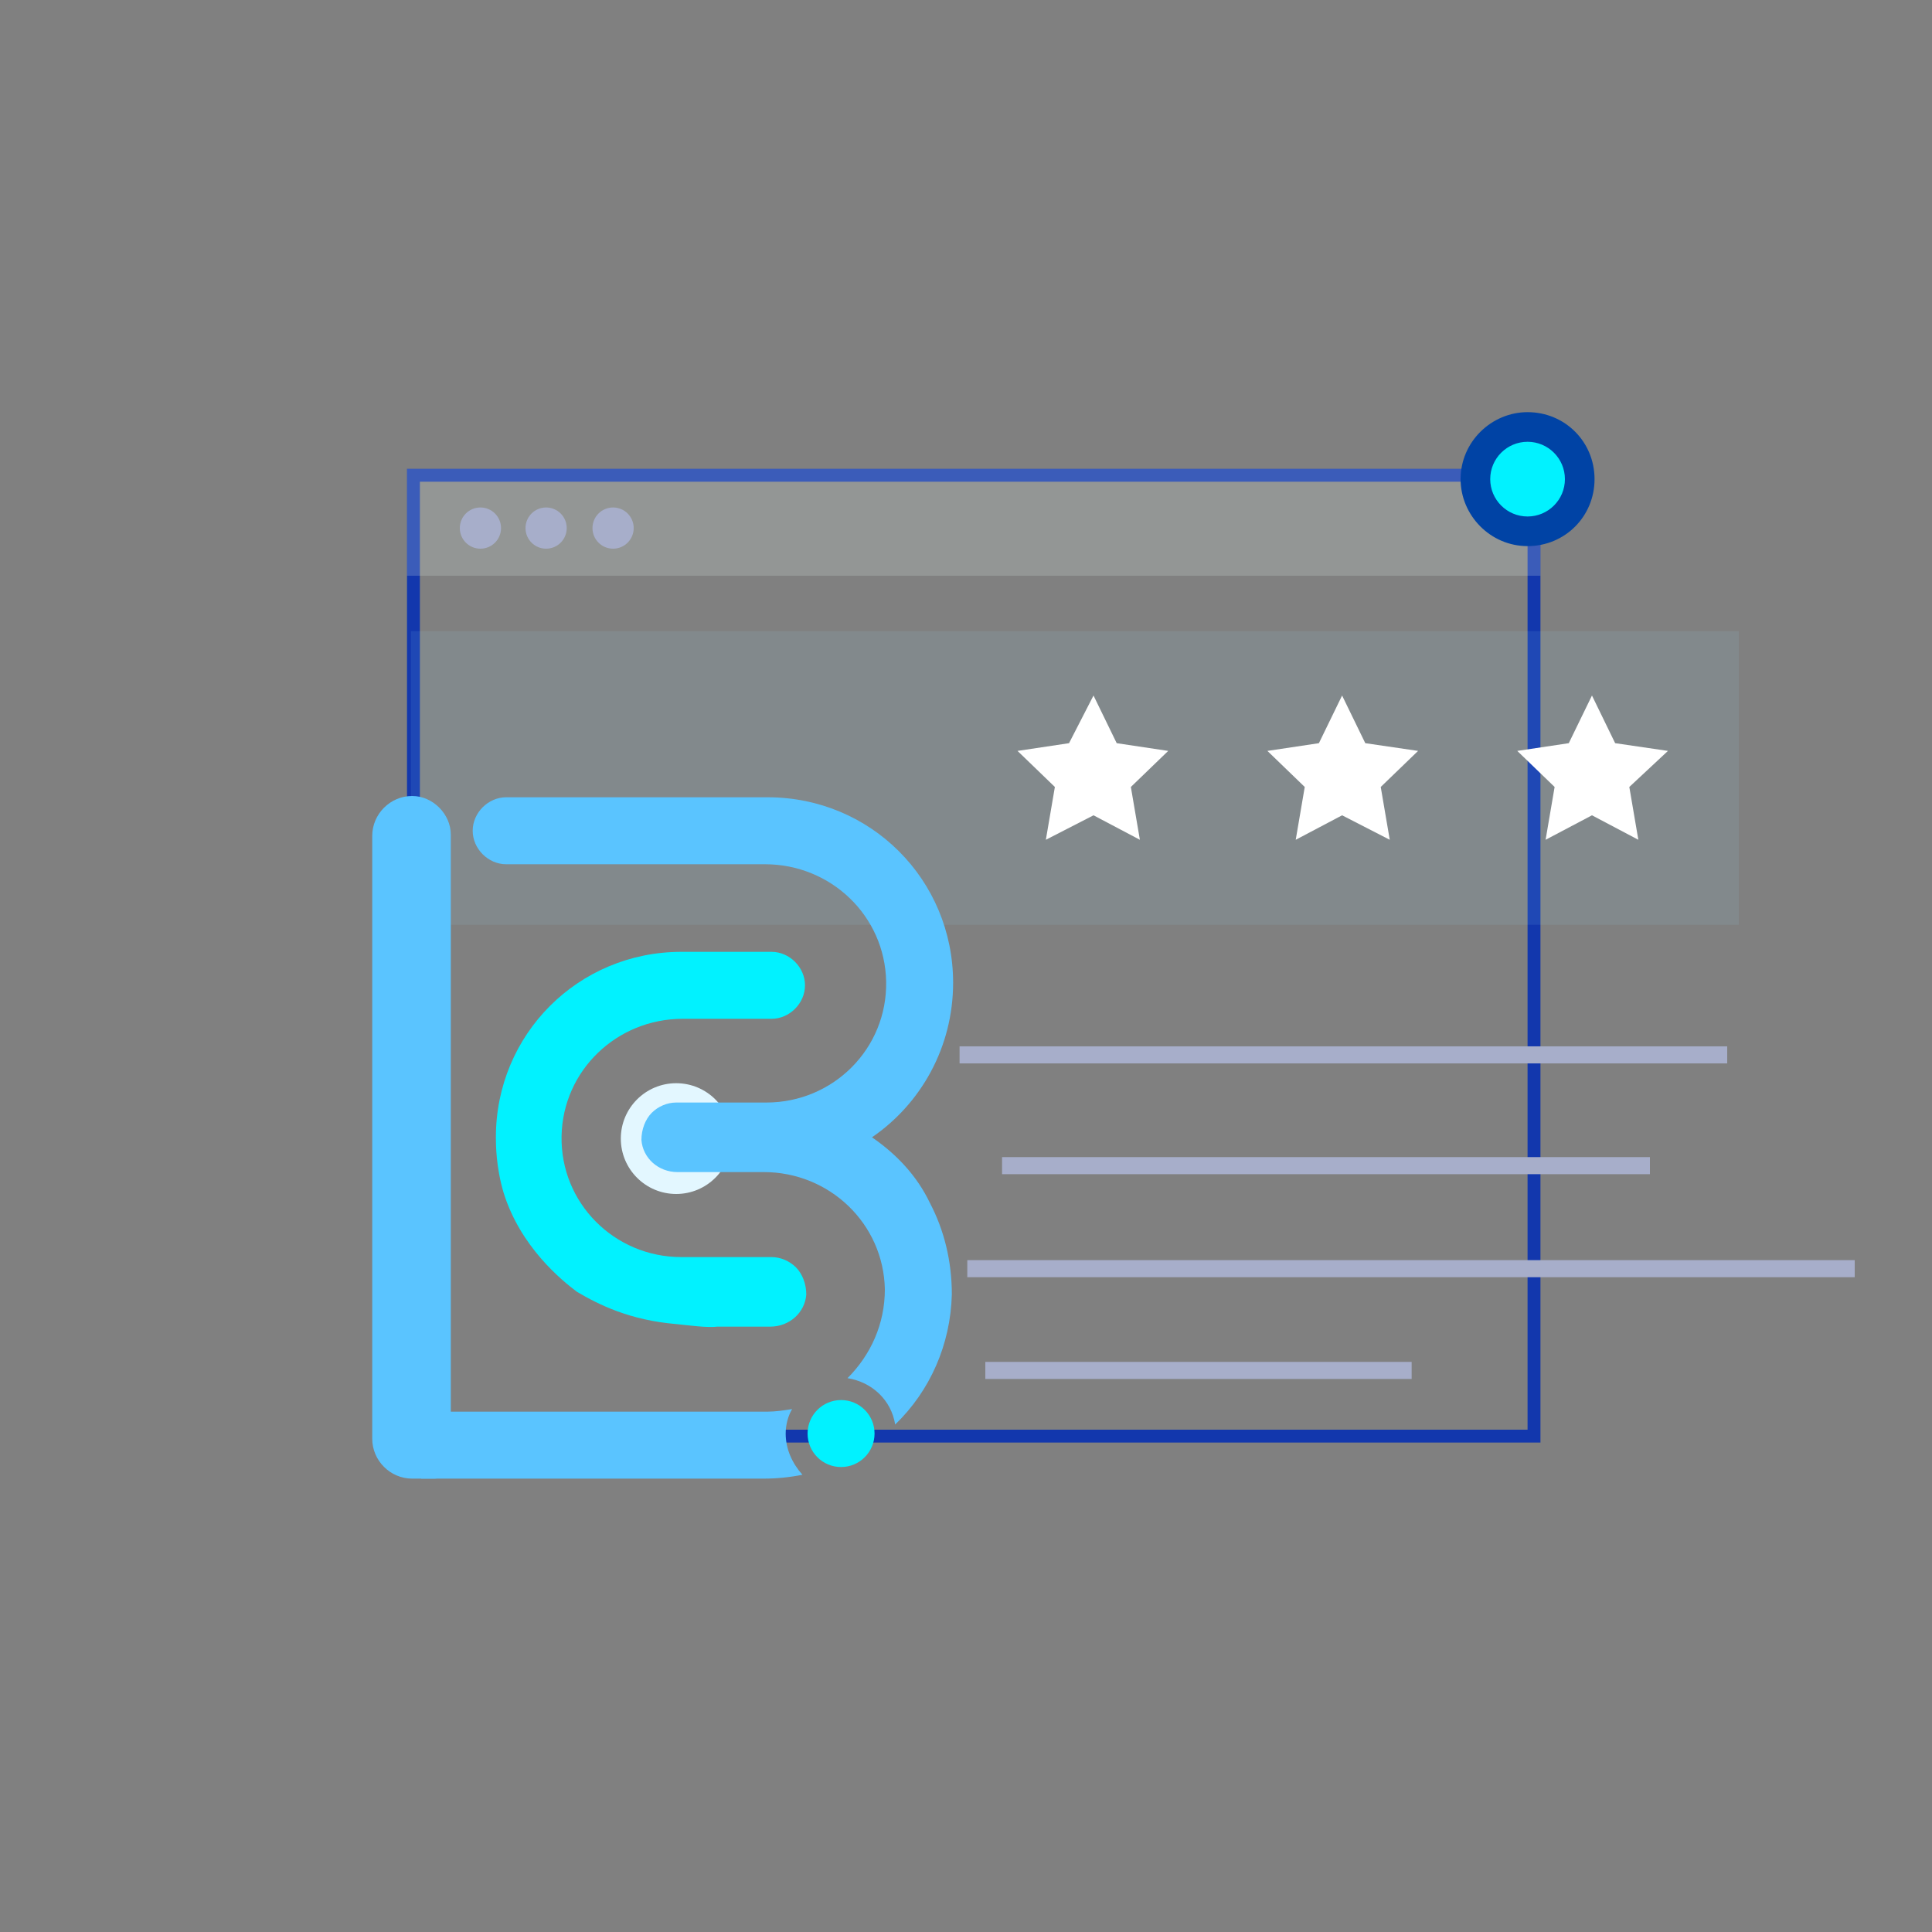<?xml version="1.0" encoding="utf-8"?>
<!-- Generator: Adobe Illustrator 21.0.0, SVG Export Plug-In . SVG Version: 6.00 Build 0)  -->
<svg version="1.1" id="Layer_1" xmlns="http://www.w3.org/2000/svg" xmlns:xlink="http://www.w3.org/1999/xlink" x="0px" y="0px"
	 viewBox="0 0 150 150" style="enable-background:new 0 0 150 150;" xml:space="preserve">
<rect x="0" y="0" width="150" height="150" fill="#808080" stroke="none"/>
<style type="text/css">
	.st0{fill:#1237AD;}
	.st1{opacity:0.2;}
	.st2{fill:#E2EEEC;}
	.st3{opacity:0.1;fill:#9ADDFF;}
	.st4{fill:#A7AECA;}
	.st5{fill:none;stroke:#A7AECA;stroke-width:1.325;stroke-miterlimit:10;}
	.st6{display:none;}
	.st7{display:inline;}
	.st8{fill:#5AC4FF;}
	.st9{fill:#01F2FF;}
	.st10{fill:#E3F7FF;}
	.st11{fill:#FFFFFF;}
	.st12{fill:#0043A5;}
</style>
<g>
	<g>
		<path class="st0" d="M118.6,37.4V111h-86V37.4H118.6 M119.6,36.4h-88V112h88V36.4L119.6,36.4z"/>
	</g>
	<g class="st1">
		<rect x="31.6" y="36.4" class="st2" width="88" height="8.3"/>
	</g>
	<rect x="31.9" y="49" class="st3" width="103.1" height="22.8"/>
	<g>
		<circle class="st4" cx="37.3" cy="41" r="1.6"/>
		<circle class="st4" cx="42.4" cy="41" r="1.6"/>
		<circle class="st4" cx="47.6" cy="41" r="1.6"/>
	</g>
	<g>
		<line class="st5" x1="134.1" y1="81.9" x2="74.5" y2="81.9"/>
		<line class="st5" x1="128.1" y1="90.5" x2="77.8" y2="90.5"/>
		<line class="st5" x1="144" y1="98.5" x2="75.1" y2="98.5"/>
		<line class="st5" x1="109.6" y1="106.4" x2="76.5" y2="106.4"/>
	</g>
	<g>
		<g>
			<g class="st6">
				<path class="st7" d="M50.1,50.2c21,0,38.2,17.1,38.2,38.2s-17.1,38.2-38.2,38.2s-38.2-17.1-38.2-38.2S29,50.2,50.1,50.2
					 M50.1,45c-24,0-43.4,19.4-43.4,43.4s19.4,43.4,43.4,43.4s43.4-19.4,43.4-43.4S74,45,50.1,45L50.1,45z"/>
			</g>
			<path id="L_1_" class="st8" d="M32,61.8c-1.7,0-3.1,1.4-3.1,3.1v46.8c0,1.7,1.4,3.1,3.1,3.1h1.7c0.7,0,1.3-0.6,1.3-1.3V64.8
				C35,63.2,33.6,61.8,32,61.8L32,61.8z"/>
			<path id="COIN" class="st9" d="M44.8,100.3c-1.2-0.9-4.4-3.5-5.7-7.7c-0.6-2-0.6-3.8-0.6-4.3c0-4,1.6-7.6,4.2-10.2
				c2.6-2.6,6.2-4.2,10.2-4.2h7c1.4,0,2.6,1.2,2.6,2.6l0,0c0,1.4-1.2,2.6-2.6,2.6h-6.9c-5.1,0-9.3,4-9.4,9.1
				c-0.1,5.2,4.1,9.4,9.3,9.4h2.8h4.2c0.7,0,1.4,0.3,1.9,0.8c0.5,0.5,0.8,1.3,0.8,2.1c-0.1,1.4-1.3,2.5-2.8,2.5h-4.1
				c-0.8,0.1-2.2-0.1-3.2-0.2C48.9,102.5,46.5,101.3,44.8,100.3z"/>
			<circle class="st10" cx="52.5" cy="88.4" r="4.3"/>
			<circle class="st9" cx="65.3" cy="111.3" r="2.6"/>
			<g>
				<path class="st8" d="M61,111.3c0-0.7,0.2-1.4,0.5-1.9c-0.6,0.1-1.3,0.2-1.9,0.2H32.7v5.2h26.6c1,0,2-0.1,3-0.3
					C61.5,113.6,61,112.5,61,111.3z"/>
				<path class="st8" d="M67.7,88.3c3.8-2.6,6.3-7,6.3-12c0-4-1.6-7.6-4.2-10.2c-2.6-2.6-6.2-4.2-10.2-4.2H39.3
					c-1.4,0-2.6,1.2-2.6,2.6c0,1.4,1.2,2.6,2.6,2.6h20.1c5.1,0,9.3,4,9.4,9.1c0.1,5.2-4.1,9.4-9.3,9.4h-2.8h-4.2
					c-0.7,0-1.4,0.3-1.9,0.8c-0.5,0.5-0.8,1.3-0.8,2.1c0.1,1.4,1.3,2.5,2.8,2.5h4.1h2.6c5.1,0,9.3,4,9.4,9.1c0,2.7-1.1,5.1-2.9,6.9
					c1.9,0.3,3.4,1.7,3.7,3.6c2.7-2.6,4.3-6.2,4.4-10.1c0-2.6-0.6-5-1.7-7.1C71.2,91.3,69.6,89.6,67.7,88.3z"/>
			</g>
		</g>
	</g>
</g>
<g>
	<polygon class="st11" points="84.9,54 86.7,57.7 90.7,58.3 87.8,61.1 88.5,65.2 84.9,63.3 81.2,65.2 81.9,61.1 79,58.3 83,57.7 	
		"/>
	<polygon class="st11" points="104.2,54 106,57.7 110.1,58.3 107.2,61.1 107.9,65.2 104.2,63.3 100.6,65.2 101.3,61.1 98.4,58.3 
		102.4,57.7 	"/>
	<polygon class="st11" points="123.6,54 125.4,57.7 129.5,58.3 126.5,61.1 127.2,65.2 123.6,63.3 120,65.2 120.7,61.1 117.8,58.3 
		121.8,57.7 	"/>
</g>
<g>
	<circle class="st9" cx="118.6" cy="37.2" r="4"/>
	<path class="st12" d="M118.6,34.3c1.6,0,2.9,1.3,2.9,2.9s-1.3,2.9-2.9,2.9c-1.6,0-2.9-1.3-2.9-2.9S117,34.3,118.6,34.3 M118.6,32
		c-2.8,0-5.2,2.3-5.2,5.2c0,2.8,2.3,5.2,5.2,5.2s5.2-2.3,5.2-5.2C123.8,34.3,121.5,32,118.6,32L118.6,32z"/>
</g>
</svg>
